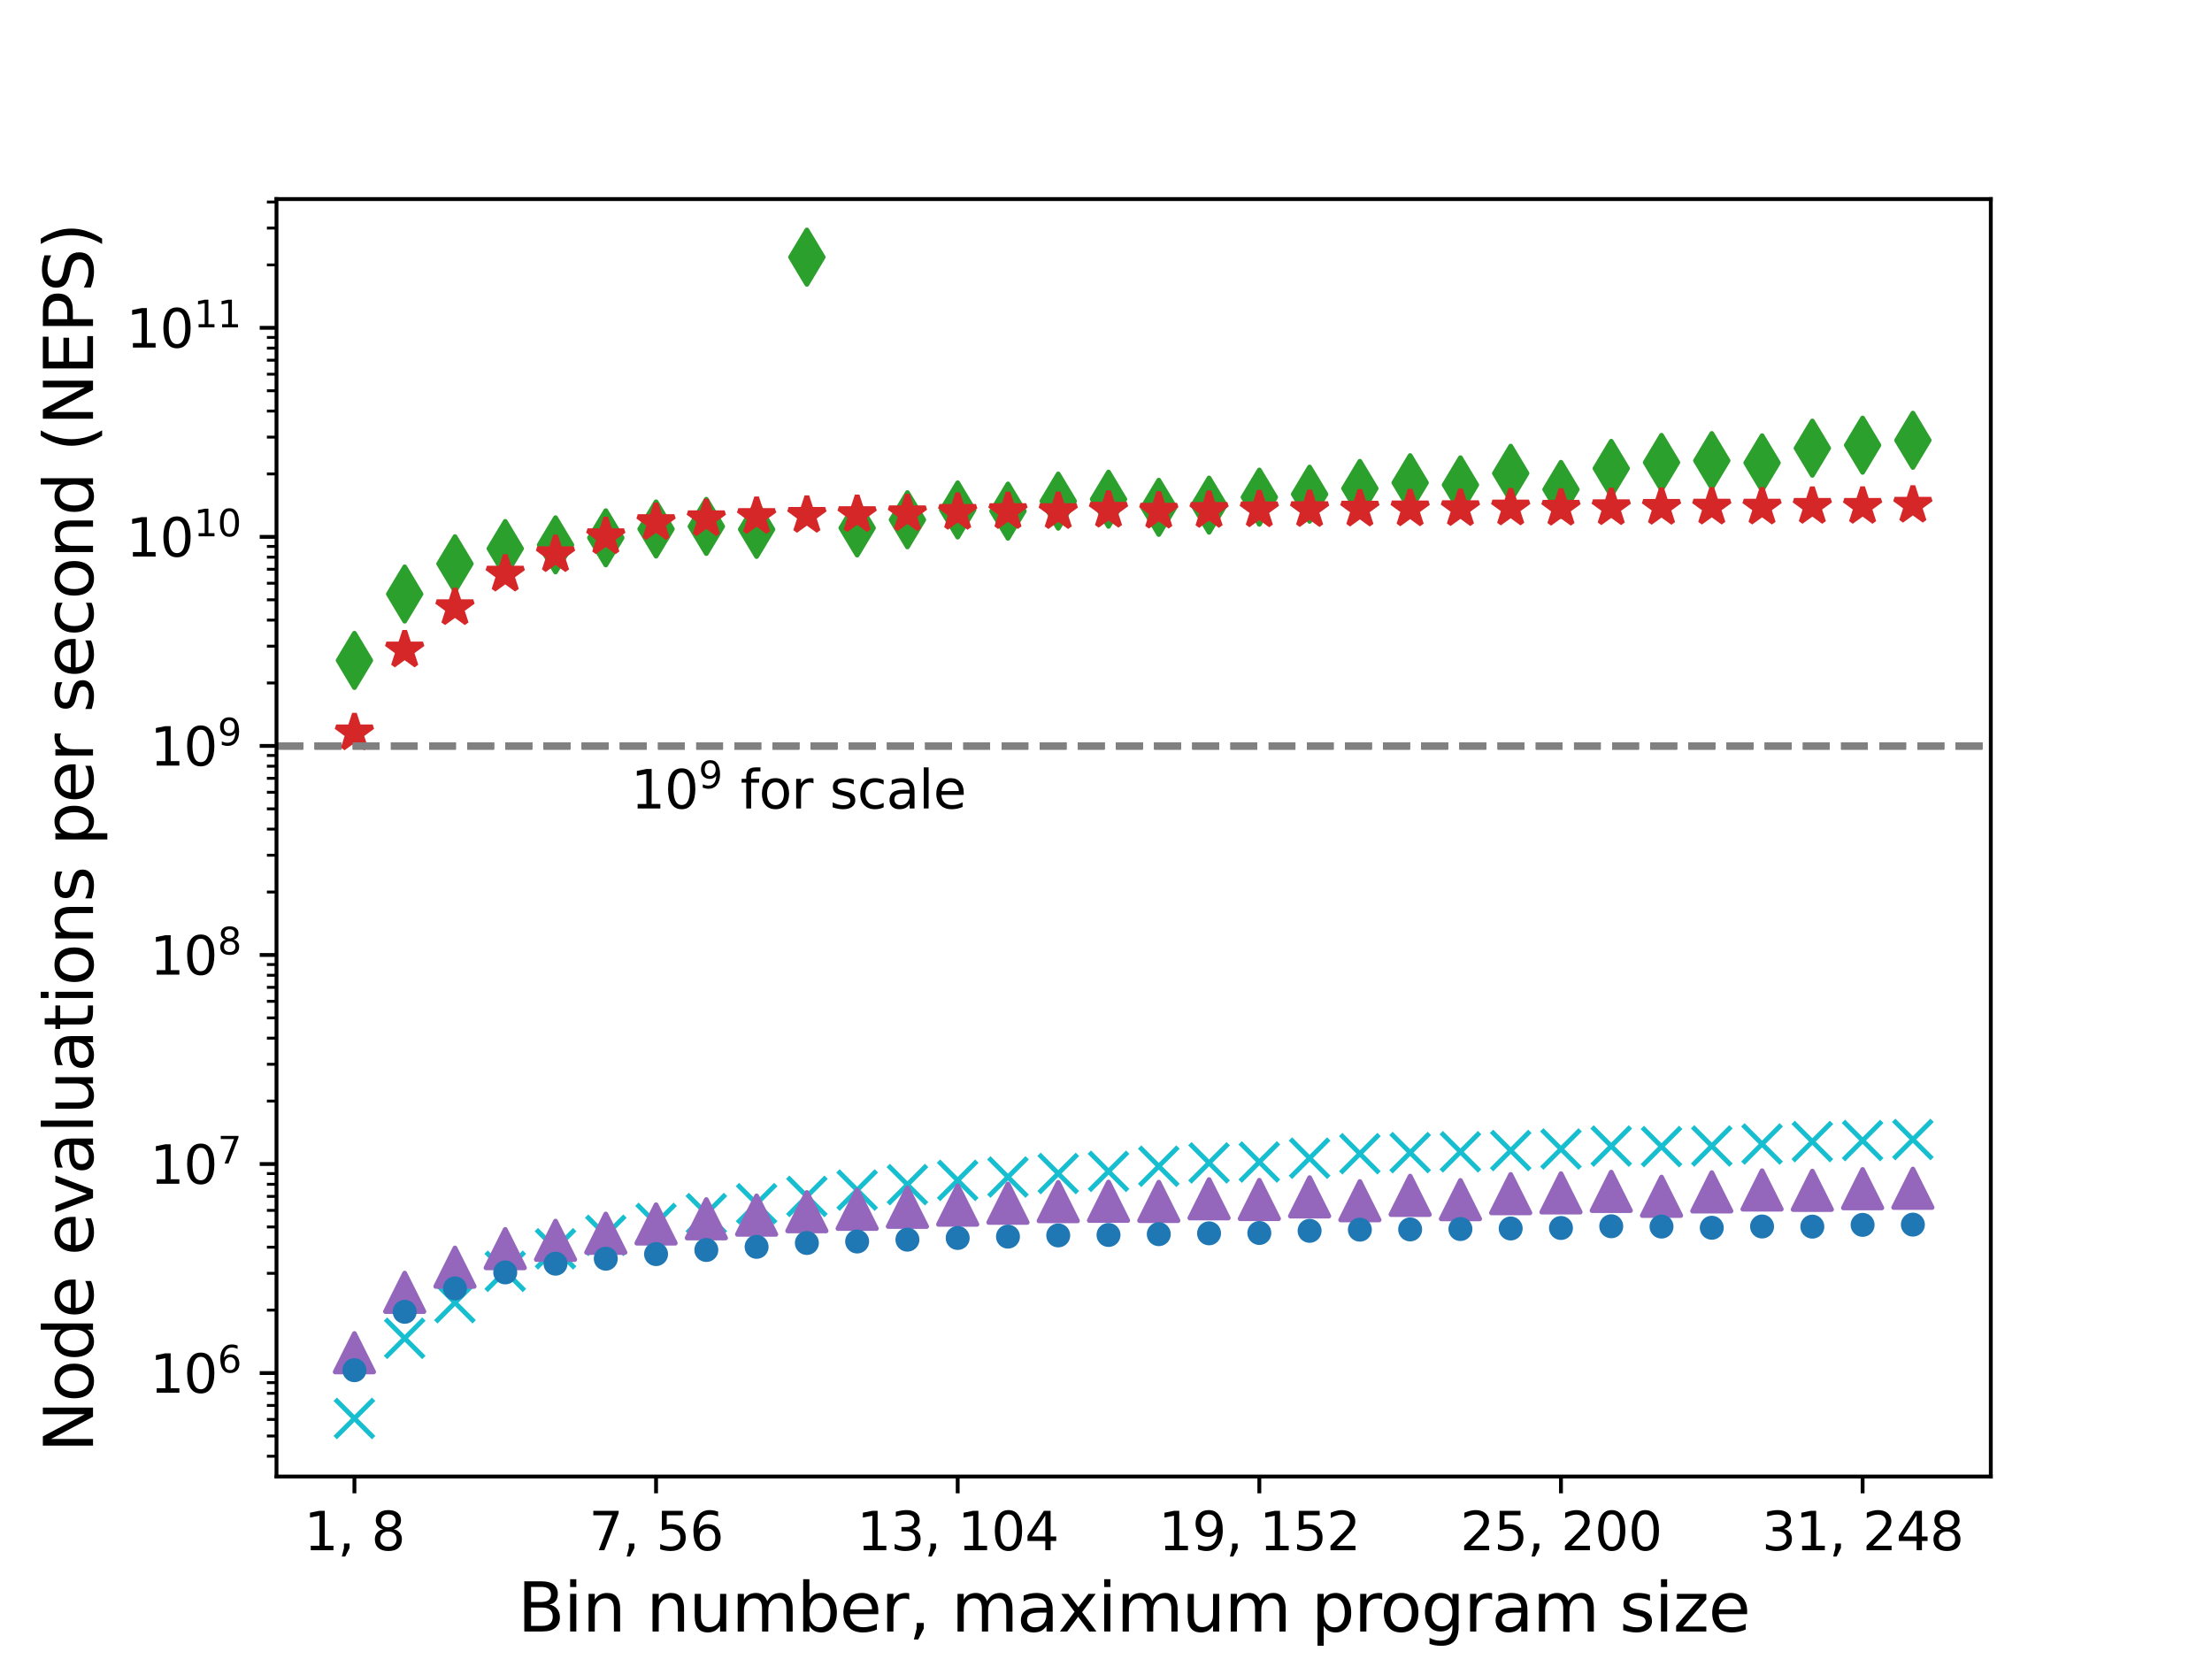 <?xml version="1.0" encoding="utf-8" standalone="no"?>
<!DOCTYPE svg PUBLIC "-//W3C//DTD SVG 1.1//EN"
  "http://www.w3.org/Graphics/SVG/1.1/DTD/svg11.dtd">
<svg xmlns:xlink="http://www.w3.org/1999/xlink" width="460.8pt" height="345.6pt" viewBox="0 0 460.8 345.6" xmlns="http://www.w3.org/2000/svg" version="1.1">
 <defs>
  <style type="text/css">*{stroke-linejoin: round; stroke-linecap: butt}</style>
 </defs>
 <g id="figure_1">
  <g id="patch_1">
   <path d="M 0 345.6 
L 460.8 345.6 
L 460.8 0 
L 0 0 
z
" style="fill: #ffffff"/>
  </g>
  <g id="axes_1">
   <g id="patch_2">
    <path d="M 57.6 307.584 
L 414.72 307.584 
L 414.72 41.472 
L 57.6 41.472 
z
" style="fill: #ffffff"/>
   </g>
   <g id="matplotlib.axis_1">
    <g id="xtick_1">
     <g id="line2d_1">
      <defs>
       <path id="mf2e50ce45d" d="M 0 0 
L 0 3.5 
" style="stroke: #000000; stroke-width: 0.8"/>
      </defs>
      <g>
       <use xlink:href="#mf2e50ce45d" x="73.833" y="307.584" style="stroke: #000000; stroke-width: 0.8"/>
      </g>
     </g>
     <g id="text_1">
      <!-- 1, 8 -->
      <g transform="translate(63.338 322.942)scale(0.11 -0.11)">
       <defs>
        <path id="DejaVuSans-31" d="M 794 531 
L 1825 531 
L 1825 4091 
L 703 3866 
L 703 4441 
L 1819 4666 
L 2450 4666 
L 2450 531 
L 3481 531 
L 3481 0 
L 794 0 
L 794 531 
z
" transform="scale(0.016)"/>
        <path id="DejaVuSans-2c" d="M 750 794 
L 1409 794 
L 1409 256 
L 897 -744 
L 494 -744 
L 750 256 
L 750 794 
z
" transform="scale(0.016)"/>
        <path id="DejaVuSans-20" transform="scale(0.016)"/>
        <path id="DejaVuSans-38" d="M 2034 2216 
Q 1584 2216 1326 1975 
Q 1069 1734 1069 1313 
Q 1069 891 1326 650 
Q 1584 409 2034 409 
Q 2484 409 2743 651 
Q 3003 894 3003 1313 
Q 3003 1734 2745 1975 
Q 2488 2216 2034 2216 
z
M 1403 2484 
Q 997 2584 770 2862 
Q 544 3141 544 3541 
Q 544 4100 942 4425 
Q 1341 4750 2034 4750 
Q 2731 4750 3128 4425 
Q 3525 4100 3525 3541 
Q 3525 3141 3298 2862 
Q 3072 2584 2669 2484 
Q 3125 2378 3379 2068 
Q 3634 1759 3634 1313 
Q 3634 634 3220 271 
Q 2806 -91 2034 -91 
Q 1263 -91 848 271 
Q 434 634 434 1313 
Q 434 1759 690 2068 
Q 947 2378 1403 2484 
z
M 1172 3481 
Q 1172 3119 1398 2916 
Q 1625 2713 2034 2713 
Q 2441 2713 2670 2916 
Q 2900 3119 2900 3481 
Q 2900 3844 2670 4047 
Q 2441 4250 2034 4250 
Q 1625 4250 1398 4047 
Q 1172 3844 1172 3481 
z
" transform="scale(0.016)"/>
       </defs>
       <use xlink:href="#DejaVuSans-31"/>
       <use xlink:href="#DejaVuSans-2c" x="63.623"/>
       <use xlink:href="#DejaVuSans-20" x="95.41"/>
       <use xlink:href="#DejaVuSans-38" x="127.197"/>
      </g>
     </g>
    </g>
    <g id="xtick_2">
     <g id="line2d_2">
      <g>
       <use xlink:href="#mf2e50ce45d" x="136.669" y="307.584" style="stroke: #000000; stroke-width: 0.8"/>
      </g>
     </g>
     <g id="text_2">
      <!-- 7, 56 -->
      <g transform="translate(122.675 322.942)scale(0.11 -0.11)">
       <defs>
        <path id="DejaVuSans-37" d="M 525 4666 
L 3525 4666 
L 3525 4397 
L 1831 0 
L 1172 0 
L 2766 4134 
L 525 4134 
L 525 4666 
z
" transform="scale(0.016)"/>
        <path id="DejaVuSans-35" d="M 691 4666 
L 3169 4666 
L 3169 4134 
L 1269 4134 
L 1269 2991 
Q 1406 3038 1543 3061 
Q 1681 3084 1819 3084 
Q 2600 3084 3056 2656 
Q 3513 2228 3513 1497 
Q 3513 744 3044 326 
Q 2575 -91 1722 -91 
Q 1428 -91 1123 -41 
Q 819 9 494 109 
L 494 744 
Q 775 591 1075 516 
Q 1375 441 1709 441 
Q 2250 441 2565 725 
Q 2881 1009 2881 1497 
Q 2881 1984 2565 2268 
Q 2250 2553 1709 2553 
Q 1456 2553 1204 2497 
Q 953 2441 691 2322 
L 691 4666 
z
" transform="scale(0.016)"/>
        <path id="DejaVuSans-36" d="M 2113 2584 
Q 1688 2584 1439 2293 
Q 1191 2003 1191 1497 
Q 1191 994 1439 701 
Q 1688 409 2113 409 
Q 2538 409 2786 701 
Q 3034 994 3034 1497 
Q 3034 2003 2786 2293 
Q 2538 2584 2113 2584 
z
M 3366 4563 
L 3366 3988 
Q 3128 4100 2886 4159 
Q 2644 4219 2406 4219 
Q 1781 4219 1451 3797 
Q 1122 3375 1075 2522 
Q 1259 2794 1537 2939 
Q 1816 3084 2150 3084 
Q 2853 3084 3261 2657 
Q 3669 2231 3669 1497 
Q 3669 778 3244 343 
Q 2819 -91 2113 -91 
Q 1303 -91 875 529 
Q 447 1150 447 2328 
Q 447 3434 972 4092 
Q 1497 4750 2381 4750 
Q 2619 4750 2861 4703 
Q 3103 4656 3366 4563 
z
" transform="scale(0.016)"/>
       </defs>
       <use xlink:href="#DejaVuSans-37"/>
       <use xlink:href="#DejaVuSans-2c" x="63.623"/>
       <use xlink:href="#DejaVuSans-20" x="95.41"/>
       <use xlink:href="#DejaVuSans-35" x="127.197"/>
       <use xlink:href="#DejaVuSans-36" x="190.82"/>
      </g>
     </g>
    </g>
    <g id="xtick_3">
     <g id="line2d_3">
      <g>
       <use xlink:href="#mf2e50ce45d" x="199.505" y="307.584" style="stroke: #000000; stroke-width: 0.8"/>
      </g>
     </g>
     <g id="text_3">
      <!-- 13, 104 -->
      <g transform="translate(178.513 322.942)scale(0.11 -0.11)">
       <defs>
        <path id="DejaVuSans-33" d="M 2597 2516 
Q 3050 2419 3304 2112 
Q 3559 1806 3559 1356 
Q 3559 666 3084 287 
Q 2609 -91 1734 -91 
Q 1441 -91 1130 -33 
Q 819 25 488 141 
L 488 750 
Q 750 597 1062 519 
Q 1375 441 1716 441 
Q 2309 441 2620 675 
Q 2931 909 2931 1356 
Q 2931 1769 2642 2001 
Q 2353 2234 1838 2234 
L 1294 2234 
L 1294 2753 
L 1863 2753 
Q 2328 2753 2575 2939 
Q 2822 3125 2822 3475 
Q 2822 3834 2567 4026 
Q 2313 4219 1838 4219 
Q 1578 4219 1281 4162 
Q 984 4106 628 3988 
L 628 4550 
Q 988 4650 1302 4700 
Q 1616 4750 1894 4750 
Q 2613 4750 3031 4423 
Q 3450 4097 3450 3541 
Q 3450 3153 3228 2886 
Q 3006 2619 2597 2516 
z
" transform="scale(0.016)"/>
        <path id="DejaVuSans-30" d="M 2034 4250 
Q 1547 4250 1301 3770 
Q 1056 3291 1056 2328 
Q 1056 1369 1301 889 
Q 1547 409 2034 409 
Q 2525 409 2770 889 
Q 3016 1369 3016 2328 
Q 3016 3291 2770 3770 
Q 2525 4250 2034 4250 
z
M 2034 4750 
Q 2819 4750 3233 4129 
Q 3647 3509 3647 2328 
Q 3647 1150 3233 529 
Q 2819 -91 2034 -91 
Q 1250 -91 836 529 
Q 422 1150 422 2328 
Q 422 3509 836 4129 
Q 1250 4750 2034 4750 
z
" transform="scale(0.016)"/>
        <path id="DejaVuSans-34" d="M 2419 4116 
L 825 1625 
L 2419 1625 
L 2419 4116 
z
M 2253 4666 
L 3047 4666 
L 3047 1625 
L 3713 1625 
L 3713 1100 
L 3047 1100 
L 3047 0 
L 2419 0 
L 2419 1100 
L 313 1100 
L 313 1709 
L 2253 4666 
z
" transform="scale(0.016)"/>
       </defs>
       <use xlink:href="#DejaVuSans-31"/>
       <use xlink:href="#DejaVuSans-33" x="63.623"/>
       <use xlink:href="#DejaVuSans-2c" x="127.246"/>
       <use xlink:href="#DejaVuSans-20" x="159.033"/>
       <use xlink:href="#DejaVuSans-31" x="190.82"/>
       <use xlink:href="#DejaVuSans-30" x="254.443"/>
       <use xlink:href="#DejaVuSans-34" x="318.066"/>
      </g>
     </g>
    </g>
    <g id="xtick_4">
     <g id="line2d_4">
      <g>
       <use xlink:href="#mf2e50ce45d" x="262.342" y="307.584" style="stroke: #000000; stroke-width: 0.8"/>
      </g>
     </g>
     <g id="text_4">
      <!-- 19, 152 -->
      <g transform="translate(241.349 322.942)scale(0.11 -0.11)">
       <defs>
        <path id="DejaVuSans-39" d="M 703 97 
L 703 672 
Q 941 559 1184 500 
Q 1428 441 1663 441 
Q 2288 441 2617 861 
Q 2947 1281 2994 2138 
Q 2813 1869 2534 1725 
Q 2256 1581 1919 1581 
Q 1219 1581 811 2004 
Q 403 2428 403 3163 
Q 403 3881 828 4315 
Q 1253 4750 1959 4750 
Q 2769 4750 3195 4129 
Q 3622 3509 3622 2328 
Q 3622 1225 3098 567 
Q 2575 -91 1691 -91 
Q 1453 -91 1209 -44 
Q 966 3 703 97 
z
M 1959 2075 
Q 2384 2075 2632 2365 
Q 2881 2656 2881 3163 
Q 2881 3666 2632 3958 
Q 2384 4250 1959 4250 
Q 1534 4250 1286 3958 
Q 1038 3666 1038 3163 
Q 1038 2656 1286 2365 
Q 1534 2075 1959 2075 
z
" transform="scale(0.016)"/>
        <path id="DejaVuSans-32" d="M 1228 531 
L 3431 531 
L 3431 0 
L 469 0 
L 469 531 
Q 828 903 1448 1529 
Q 2069 2156 2228 2338 
Q 2531 2678 2651 2914 
Q 2772 3150 2772 3378 
Q 2772 3750 2511 3984 
Q 2250 4219 1831 4219 
Q 1534 4219 1204 4116 
Q 875 4013 500 3803 
L 500 4441 
Q 881 4594 1212 4672 
Q 1544 4750 1819 4750 
Q 2544 4750 2975 4387 
Q 3406 4025 3406 3419 
Q 3406 3131 3298 2873 
Q 3191 2616 2906 2266 
Q 2828 2175 2409 1742 
Q 1991 1309 1228 531 
z
" transform="scale(0.016)"/>
       </defs>
       <use xlink:href="#DejaVuSans-31"/>
       <use xlink:href="#DejaVuSans-39" x="63.623"/>
       <use xlink:href="#DejaVuSans-2c" x="127.246"/>
       <use xlink:href="#DejaVuSans-20" x="159.033"/>
       <use xlink:href="#DejaVuSans-31" x="190.82"/>
       <use xlink:href="#DejaVuSans-35" x="254.443"/>
       <use xlink:href="#DejaVuSans-32" x="318.066"/>
      </g>
     </g>
    </g>
    <g id="xtick_5">
     <g id="line2d_5">
      <g>
       <use xlink:href="#mf2e50ce45d" x="325.178" y="307.584" style="stroke: #000000; stroke-width: 0.8"/>
      </g>
     </g>
     <g id="text_5">
      <!-- 25, 200 -->
      <g transform="translate(304.185 322.942)scale(0.11 -0.11)">
       <use xlink:href="#DejaVuSans-32"/>
       <use xlink:href="#DejaVuSans-35" x="63.623"/>
       <use xlink:href="#DejaVuSans-2c" x="127.246"/>
       <use xlink:href="#DejaVuSans-20" x="159.033"/>
       <use xlink:href="#DejaVuSans-32" x="190.82"/>
       <use xlink:href="#DejaVuSans-30" x="254.443"/>
       <use xlink:href="#DejaVuSans-30" x="318.066"/>
      </g>
     </g>
    </g>
    <g id="xtick_6">
     <g id="line2d_6">
      <g>
       <use xlink:href="#mf2e50ce45d" x="388.015" y="307.584" style="stroke: #000000; stroke-width: 0.8"/>
      </g>
     </g>
     <g id="text_6">
      <!-- 31, 248 -->
      <g transform="translate(367.022 322.942)scale(0.11 -0.11)">
       <use xlink:href="#DejaVuSans-33"/>
       <use xlink:href="#DejaVuSans-31" x="63.623"/>
       <use xlink:href="#DejaVuSans-2c" x="127.246"/>
       <use xlink:href="#DejaVuSans-20" x="159.033"/>
       <use xlink:href="#DejaVuSans-32" x="190.82"/>
       <use xlink:href="#DejaVuSans-34" x="254.443"/>
       <use xlink:href="#DejaVuSans-38" x="318.066"/>
      </g>
     </g>
    </g>
    <g id="text_7">
     <!-- Bin number, maximum program size -->
     <g transform="translate(107.815 339.868)scale(0.14 -0.14)">
      <defs>
       <path id="DejaVuSans-42" d="M 1259 2228 
L 1259 519 
L 2272 519 
Q 2781 519 3026 730 
Q 3272 941 3272 1375 
Q 3272 1813 3026 2020 
Q 2781 2228 2272 2228 
L 1259 2228 
z
M 1259 4147 
L 1259 2741 
L 2194 2741 
Q 2656 2741 2882 2914 
Q 3109 3088 3109 3444 
Q 3109 3797 2882 3972 
Q 2656 4147 2194 4147 
L 1259 4147 
z
M 628 4666 
L 2241 4666 
Q 2963 4666 3353 4366 
Q 3744 4066 3744 3513 
Q 3744 3084 3544 2831 
Q 3344 2578 2956 2516 
Q 3422 2416 3680 2098 
Q 3938 1781 3938 1306 
Q 3938 681 3513 340 
Q 3088 0 2303 0 
L 628 0 
L 628 4666 
z
" transform="scale(0.016)"/>
       <path id="DejaVuSans-69" d="M 603 3500 
L 1178 3500 
L 1178 0 
L 603 0 
L 603 3500 
z
M 603 4863 
L 1178 4863 
L 1178 4134 
L 603 4134 
L 603 4863 
z
" transform="scale(0.016)"/>
       <path id="DejaVuSans-6e" d="M 3513 2113 
L 3513 0 
L 2938 0 
L 2938 2094 
Q 2938 2591 2744 2837 
Q 2550 3084 2163 3084 
Q 1697 3084 1428 2787 
Q 1159 2491 1159 1978 
L 1159 0 
L 581 0 
L 581 3500 
L 1159 3500 
L 1159 2956 
Q 1366 3272 1645 3428 
Q 1925 3584 2291 3584 
Q 2894 3584 3203 3211 
Q 3513 2838 3513 2113 
z
" transform="scale(0.016)"/>
       <path id="DejaVuSans-75" d="M 544 1381 
L 544 3500 
L 1119 3500 
L 1119 1403 
Q 1119 906 1312 657 
Q 1506 409 1894 409 
Q 2359 409 2629 706 
Q 2900 1003 2900 1516 
L 2900 3500 
L 3475 3500 
L 3475 0 
L 2900 0 
L 2900 538 
Q 2691 219 2414 64 
Q 2138 -91 1772 -91 
Q 1169 -91 856 284 
Q 544 659 544 1381 
z
M 1991 3584 
L 1991 3584 
z
" transform="scale(0.016)"/>
       <path id="DejaVuSans-6d" d="M 3328 2828 
Q 3544 3216 3844 3400 
Q 4144 3584 4550 3584 
Q 5097 3584 5394 3201 
Q 5691 2819 5691 2113 
L 5691 0 
L 5113 0 
L 5113 2094 
Q 5113 2597 4934 2840 
Q 4756 3084 4391 3084 
Q 3944 3084 3684 2787 
Q 3425 2491 3425 1978 
L 3425 0 
L 2847 0 
L 2847 2094 
Q 2847 2600 2669 2842 
Q 2491 3084 2119 3084 
Q 1678 3084 1418 2786 
Q 1159 2488 1159 1978 
L 1159 0 
L 581 0 
L 581 3500 
L 1159 3500 
L 1159 2956 
Q 1356 3278 1631 3431 
Q 1906 3584 2284 3584 
Q 2666 3584 2933 3390 
Q 3200 3197 3328 2828 
z
" transform="scale(0.016)"/>
       <path id="DejaVuSans-62" d="M 3116 1747 
Q 3116 2381 2855 2742 
Q 2594 3103 2138 3103 
Q 1681 3103 1420 2742 
Q 1159 2381 1159 1747 
Q 1159 1113 1420 752 
Q 1681 391 2138 391 
Q 2594 391 2855 752 
Q 3116 1113 3116 1747 
z
M 1159 2969 
Q 1341 3281 1617 3432 
Q 1894 3584 2278 3584 
Q 2916 3584 3314 3078 
Q 3713 2572 3713 1747 
Q 3713 922 3314 415 
Q 2916 -91 2278 -91 
Q 1894 -91 1617 61 
Q 1341 213 1159 525 
L 1159 0 
L 581 0 
L 581 4863 
L 1159 4863 
L 1159 2969 
z
" transform="scale(0.016)"/>
       <path id="DejaVuSans-65" d="M 3597 1894 
L 3597 1613 
L 953 1613 
Q 991 1019 1311 708 
Q 1631 397 2203 397 
Q 2534 397 2845 478 
Q 3156 559 3463 722 
L 3463 178 
Q 3153 47 2828 -22 
Q 2503 -91 2169 -91 
Q 1331 -91 842 396 
Q 353 884 353 1716 
Q 353 2575 817 3079 
Q 1281 3584 2069 3584 
Q 2775 3584 3186 3129 
Q 3597 2675 3597 1894 
z
M 3022 2063 
Q 3016 2534 2758 2815 
Q 2500 3097 2075 3097 
Q 1594 3097 1305 2825 
Q 1016 2553 972 2059 
L 3022 2063 
z
" transform="scale(0.016)"/>
       <path id="DejaVuSans-72" d="M 2631 2963 
Q 2534 3019 2420 3045 
Q 2306 3072 2169 3072 
Q 1681 3072 1420 2755 
Q 1159 2438 1159 1844 
L 1159 0 
L 581 0 
L 581 3500 
L 1159 3500 
L 1159 2956 
Q 1341 3275 1631 3429 
Q 1922 3584 2338 3584 
Q 2397 3584 2469 3576 
Q 2541 3569 2628 3553 
L 2631 2963 
z
" transform="scale(0.016)"/>
       <path id="DejaVuSans-61" d="M 2194 1759 
Q 1497 1759 1228 1600 
Q 959 1441 959 1056 
Q 959 750 1161 570 
Q 1363 391 1709 391 
Q 2188 391 2477 730 
Q 2766 1069 2766 1631 
L 2766 1759 
L 2194 1759 
z
M 3341 1997 
L 3341 0 
L 2766 0 
L 2766 531 
Q 2569 213 2275 61 
Q 1981 -91 1556 -91 
Q 1019 -91 701 211 
Q 384 513 384 1019 
Q 384 1609 779 1909 
Q 1175 2209 1959 2209 
L 2766 2209 
L 2766 2266 
Q 2766 2663 2505 2880 
Q 2244 3097 1772 3097 
Q 1472 3097 1187 3025 
Q 903 2953 641 2809 
L 641 3341 
Q 956 3463 1253 3523 
Q 1550 3584 1831 3584 
Q 2591 3584 2966 3190 
Q 3341 2797 3341 1997 
z
" transform="scale(0.016)"/>
       <path id="DejaVuSans-78" d="M 3513 3500 
L 2247 1797 
L 3578 0 
L 2900 0 
L 1881 1375 
L 863 0 
L 184 0 
L 1544 1831 
L 300 3500 
L 978 3500 
L 1906 2253 
L 2834 3500 
L 3513 3500 
z
" transform="scale(0.016)"/>
       <path id="DejaVuSans-70" d="M 1159 525 
L 1159 -1331 
L 581 -1331 
L 581 3500 
L 1159 3500 
L 1159 2969 
Q 1341 3281 1617 3432 
Q 1894 3584 2278 3584 
Q 2916 3584 3314 3078 
Q 3713 2572 3713 1747 
Q 3713 922 3314 415 
Q 2916 -91 2278 -91 
Q 1894 -91 1617 61 
Q 1341 213 1159 525 
z
M 3116 1747 
Q 3116 2381 2855 2742 
Q 2594 3103 2138 3103 
Q 1681 3103 1420 2742 
Q 1159 2381 1159 1747 
Q 1159 1113 1420 752 
Q 1681 391 2138 391 
Q 2594 391 2855 752 
Q 3116 1113 3116 1747 
z
" transform="scale(0.016)"/>
       <path id="DejaVuSans-6f" d="M 1959 3097 
Q 1497 3097 1228 2736 
Q 959 2375 959 1747 
Q 959 1119 1226 758 
Q 1494 397 1959 397 
Q 2419 397 2687 759 
Q 2956 1122 2956 1747 
Q 2956 2369 2687 2733 
Q 2419 3097 1959 3097 
z
M 1959 3584 
Q 2709 3584 3137 3096 
Q 3566 2609 3566 1747 
Q 3566 888 3137 398 
Q 2709 -91 1959 -91 
Q 1206 -91 779 398 
Q 353 888 353 1747 
Q 353 2609 779 3096 
Q 1206 3584 1959 3584 
z
" transform="scale(0.016)"/>
       <path id="DejaVuSans-67" d="M 2906 1791 
Q 2906 2416 2648 2759 
Q 2391 3103 1925 3103 
Q 1463 3103 1205 2759 
Q 947 2416 947 1791 
Q 947 1169 1205 825 
Q 1463 481 1925 481 
Q 2391 481 2648 825 
Q 2906 1169 2906 1791 
z
M 3481 434 
Q 3481 -459 3084 -895 
Q 2688 -1331 1869 -1331 
Q 1566 -1331 1297 -1286 
Q 1028 -1241 775 -1147 
L 775 -588 
Q 1028 -725 1275 -790 
Q 1522 -856 1778 -856 
Q 2344 -856 2625 -561 
Q 2906 -266 2906 331 
L 2906 616 
Q 2728 306 2450 153 
Q 2172 0 1784 0 
Q 1141 0 747 490 
Q 353 981 353 1791 
Q 353 2603 747 3093 
Q 1141 3584 1784 3584 
Q 2172 3584 2450 3431 
Q 2728 3278 2906 2969 
L 2906 3500 
L 3481 3500 
L 3481 434 
z
" transform="scale(0.016)"/>
       <path id="DejaVuSans-73" d="M 2834 3397 
L 2834 2853 
Q 2591 2978 2328 3040 
Q 2066 3103 1784 3103 
Q 1356 3103 1142 2972 
Q 928 2841 928 2578 
Q 928 2378 1081 2264 
Q 1234 2150 1697 2047 
L 1894 2003 
Q 2506 1872 2764 1633 
Q 3022 1394 3022 966 
Q 3022 478 2636 193 
Q 2250 -91 1575 -91 
Q 1294 -91 989 -36 
Q 684 19 347 128 
L 347 722 
Q 666 556 975 473 
Q 1284 391 1588 391 
Q 1994 391 2212 530 
Q 2431 669 2431 922 
Q 2431 1156 2273 1281 
Q 2116 1406 1581 1522 
L 1381 1569 
Q 847 1681 609 1914 
Q 372 2147 372 2553 
Q 372 3047 722 3315 
Q 1072 3584 1716 3584 
Q 2034 3584 2315 3537 
Q 2597 3491 2834 3397 
z
" transform="scale(0.016)"/>
       <path id="DejaVuSans-7a" d="M 353 3500 
L 3084 3500 
L 3084 2975 
L 922 459 
L 3084 459 
L 3084 0 
L 275 0 
L 275 525 
L 2438 3041 
L 353 3041 
L 353 3500 
z
" transform="scale(0.016)"/>
      </defs>
      <use xlink:href="#DejaVuSans-42"/>
      <use xlink:href="#DejaVuSans-69" x="68.604"/>
      <use xlink:href="#DejaVuSans-6e" x="96.387"/>
      <use xlink:href="#DejaVuSans-20" x="159.766"/>
      <use xlink:href="#DejaVuSans-6e" x="191.553"/>
      <use xlink:href="#DejaVuSans-75" x="254.932"/>
      <use xlink:href="#DejaVuSans-6d" x="318.311"/>
      <use xlink:href="#DejaVuSans-62" x="415.723"/>
      <use xlink:href="#DejaVuSans-65" x="479.199"/>
      <use xlink:href="#DejaVuSans-72" x="540.723"/>
      <use xlink:href="#DejaVuSans-2c" x="581.836"/>
      <use xlink:href="#DejaVuSans-20" x="613.623"/>
      <use xlink:href="#DejaVuSans-6d" x="645.41"/>
      <use xlink:href="#DejaVuSans-61" x="742.822"/>
      <use xlink:href="#DejaVuSans-78" x="804.102"/>
      <use xlink:href="#DejaVuSans-69" x="863.281"/>
      <use xlink:href="#DejaVuSans-6d" x="891.064"/>
      <use xlink:href="#DejaVuSans-75" x="988.477"/>
      <use xlink:href="#DejaVuSans-6d" x="1051.855"/>
      <use xlink:href="#DejaVuSans-20" x="1149.268"/>
      <use xlink:href="#DejaVuSans-70" x="1181.055"/>
      <use xlink:href="#DejaVuSans-72" x="1244.531"/>
      <use xlink:href="#DejaVuSans-6f" x="1283.395"/>
      <use xlink:href="#DejaVuSans-67" x="1344.576"/>
      <use xlink:href="#DejaVuSans-72" x="1408.053"/>
      <use xlink:href="#DejaVuSans-61" x="1449.166"/>
      <use xlink:href="#DejaVuSans-6d" x="1510.445"/>
      <use xlink:href="#DejaVuSans-20" x="1607.857"/>
      <use xlink:href="#DejaVuSans-73" x="1639.645"/>
      <use xlink:href="#DejaVuSans-69" x="1691.744"/>
      <use xlink:href="#DejaVuSans-7a" x="1719.527"/>
      <use xlink:href="#DejaVuSans-65" x="1772.018"/>
     </g>
    </g>
   </g>
   <g id="matplotlib.axis_2">
    <g id="ytick_1">
     <g id="line2d_7">
      <defs>
       <path id="mb429991e93" d="M 0 0 
L -3.5 0 
" style="stroke: #000000; stroke-width: 0.8"/>
      </defs>
      <g>
       <use xlink:href="#mb429991e93" x="57.6" y="286.035" style="stroke: #000000; stroke-width: 0.8"/>
      </g>
     </g>
     <g id="text_8">
      <!-- $\mathdefault{10^{6}}$ -->
      <g transform="translate(31.24 290.214)scale(0.11 -0.11)">
       <use xlink:href="#DejaVuSans-31" transform="translate(0 0.766)"/>
       <use xlink:href="#DejaVuSans-30" transform="translate(63.623 0.766)"/>
       <use xlink:href="#DejaVuSans-36" transform="translate(128.203 39.047)scale(0.7)"/>
      </g>
     </g>
    </g>
    <g id="ytick_2">
     <g id="line2d_8">
      <g>
       <use xlink:href="#mb429991e93" x="57.6" y="242.486" style="stroke: #000000; stroke-width: 0.8"/>
      </g>
     </g>
     <g id="text_9">
      <!-- $\mathdefault{10^{7}}$ -->
      <g transform="translate(31.24 246.666)scale(0.11 -0.11)">
       <use xlink:href="#DejaVuSans-31" transform="translate(0 0.684)"/>
       <use xlink:href="#DejaVuSans-30" transform="translate(63.623 0.684)"/>
       <use xlink:href="#DejaVuSans-37" transform="translate(128.203 38.966)scale(0.7)"/>
      </g>
     </g>
    </g>
    <g id="ytick_3">
     <g id="line2d_9">
      <g>
       <use xlink:href="#mb429991e93" x="57.6" y="198.938" style="stroke: #000000; stroke-width: 0.8"/>
      </g>
     </g>
     <g id="text_10">
      <!-- $\mathdefault{10^{8}}$ -->
      <g transform="translate(31.24 203.117)scale(0.11 -0.11)">
       <use xlink:href="#DejaVuSans-31" transform="translate(0 0.766)"/>
       <use xlink:href="#DejaVuSans-30" transform="translate(63.623 0.766)"/>
       <use xlink:href="#DejaVuSans-38" transform="translate(128.203 39.047)scale(0.7)"/>
      </g>
     </g>
    </g>
    <g id="ytick_4">
     <g id="line2d_10">
      <g>
       <use xlink:href="#mb429991e93" x="57.6" y="155.39" style="stroke: #000000; stroke-width: 0.8"/>
      </g>
     </g>
     <g id="text_11">
      <!-- $\mathdefault{10^{9}}$ -->
      <g transform="translate(31.24 159.569)scale(0.11 -0.11)">
       <use xlink:href="#DejaVuSans-31" transform="translate(0 0.766)"/>
       <use xlink:href="#DejaVuSans-30" transform="translate(63.623 0.766)"/>
       <use xlink:href="#DejaVuSans-39" transform="translate(128.203 39.047)scale(0.7)"/>
      </g>
     </g>
    </g>
    <g id="ytick_5">
     <g id="line2d_11">
      <g>
       <use xlink:href="#mb429991e93" x="57.6" y="111.842" style="stroke: #000000; stroke-width: 0.8"/>
      </g>
     </g>
     <g id="text_12">
      <!-- $\mathdefault{10^{10}}$ -->
      <g transform="translate(26.29 116.021)scale(0.11 -0.11)">
       <use xlink:href="#DejaVuSans-31" transform="translate(0 0.766)"/>
       <use xlink:href="#DejaVuSans-30" transform="translate(63.623 0.766)"/>
       <use xlink:href="#DejaVuSans-31" transform="translate(128.203 39.047)scale(0.7)"/>
       <use xlink:href="#DejaVuSans-30" transform="translate(172.739 39.047)scale(0.7)"/>
      </g>
     </g>
    </g>
    <g id="ytick_6">
     <g id="line2d_12">
      <g>
       <use xlink:href="#mb429991e93" x="57.6" y="68.294" style="stroke: #000000; stroke-width: 0.8"/>
      </g>
     </g>
     <g id="text_13">
      <!-- $\mathdefault{10^{11}}$ -->
      <g transform="translate(26.29 72.473)scale(0.11 -0.11)">
       <use xlink:href="#DejaVuSans-31" transform="translate(0 0.684)"/>
       <use xlink:href="#DejaVuSans-30" transform="translate(63.623 0.684)"/>
       <use xlink:href="#DejaVuSans-31" transform="translate(128.203 38.966)scale(0.7)"/>
       <use xlink:href="#DejaVuSans-31" transform="translate(172.739 38.966)scale(0.7)"/>
      </g>
     </g>
    </g>
    <g id="ytick_7">
     <g id="line2d_13">
      <defs>
       <path id="m47eb98dedd" d="M 0 0 
L -2 0 
" style="stroke: #000000; stroke-width: 0.6"/>
      </defs>
      <g>
       <use xlink:href="#m47eb98dedd" x="57.6" y="303.364" style="stroke: #000000; stroke-width: 0.6"/>
      </g>
     </g>
    </g>
    <g id="ytick_8">
     <g id="line2d_14">
      <g>
       <use xlink:href="#m47eb98dedd" x="57.6" y="299.144" style="stroke: #000000; stroke-width: 0.6"/>
      </g>
     </g>
    </g>
    <g id="ytick_9">
     <g id="line2d_15">
      <g>
       <use xlink:href="#m47eb98dedd" x="57.6" y="295.696" style="stroke: #000000; stroke-width: 0.6"/>
      </g>
     </g>
    </g>
    <g id="ytick_10">
     <g id="line2d_16">
      <g>
       <use xlink:href="#m47eb98dedd" x="57.6" y="292.78" style="stroke: #000000; stroke-width: 0.6"/>
      </g>
     </g>
    </g>
    <g id="ytick_11">
     <g id="line2d_17">
      <g>
       <use xlink:href="#m47eb98dedd" x="57.6" y="290.255" style="stroke: #000000; stroke-width: 0.6"/>
      </g>
     </g>
    </g>
    <g id="ytick_12">
     <g id="line2d_18">
      <g>
       <use xlink:href="#m47eb98dedd" x="57.6" y="288.027" style="stroke: #000000; stroke-width: 0.6"/>
      </g>
     </g>
    </g>
    <g id="ytick_13">
     <g id="line2d_19">
      <g>
       <use xlink:href="#m47eb98dedd" x="57.6" y="272.925" style="stroke: #000000; stroke-width: 0.6"/>
      </g>
     </g>
    </g>
    <g id="ytick_14">
     <g id="line2d_20">
      <g>
       <use xlink:href="#m47eb98dedd" x="57.6" y="265.257" style="stroke: #000000; stroke-width: 0.6"/>
      </g>
     </g>
    </g>
    <g id="ytick_15">
     <g id="line2d_21">
      <g>
       <use xlink:href="#m47eb98dedd" x="57.6" y="259.816" style="stroke: #000000; stroke-width: 0.6"/>
      </g>
     </g>
    </g>
    <g id="ytick_16">
     <g id="line2d_22">
      <g>
       <use xlink:href="#m47eb98dedd" x="57.6" y="255.596" style="stroke: #000000; stroke-width: 0.6"/>
      </g>
     </g>
    </g>
    <g id="ytick_17">
     <g id="line2d_23">
      <g>
       <use xlink:href="#m47eb98dedd" x="57.6" y="252.148" style="stroke: #000000; stroke-width: 0.6"/>
      </g>
     </g>
    </g>
    <g id="ytick_18">
     <g id="line2d_24">
      <g>
       <use xlink:href="#m47eb98dedd" x="57.6" y="249.232" style="stroke: #000000; stroke-width: 0.6"/>
      </g>
     </g>
    </g>
    <g id="ytick_19">
     <g id="line2d_25">
      <g>
       <use xlink:href="#m47eb98dedd" x="57.6" y="246.707" style="stroke: #000000; stroke-width: 0.6"/>
      </g>
     </g>
    </g>
    <g id="ytick_20">
     <g id="line2d_26">
      <g>
       <use xlink:href="#m47eb98dedd" x="57.6" y="244.479" style="stroke: #000000; stroke-width: 0.6"/>
      </g>
     </g>
    </g>
    <g id="ytick_21">
     <g id="line2d_27">
      <g>
       <use xlink:href="#m47eb98dedd" x="57.6" y="229.377" style="stroke: #000000; stroke-width: 0.6"/>
      </g>
     </g>
    </g>
    <g id="ytick_22">
     <g id="line2d_28">
      <g>
       <use xlink:href="#m47eb98dedd" x="57.6" y="221.709" style="stroke: #000000; stroke-width: 0.6"/>
      </g>
     </g>
    </g>
    <g id="ytick_23">
     <g id="line2d_29">
      <g>
       <use xlink:href="#m47eb98dedd" x="57.6" y="216.268" style="stroke: #000000; stroke-width: 0.6"/>
      </g>
     </g>
    </g>
    <g id="ytick_24">
     <g id="line2d_30">
      <g>
       <use xlink:href="#m47eb98dedd" x="57.6" y="212.048" style="stroke: #000000; stroke-width: 0.6"/>
      </g>
     </g>
    </g>
    <g id="ytick_25">
     <g id="line2d_31">
      <g>
       <use xlink:href="#m47eb98dedd" x="57.6" y="208.599" style="stroke: #000000; stroke-width: 0.6"/>
      </g>
     </g>
    </g>
    <g id="ytick_26">
     <g id="line2d_32">
      <g>
       <use xlink:href="#m47eb98dedd" x="57.6" y="205.684" style="stroke: #000000; stroke-width: 0.6"/>
      </g>
     </g>
    </g>
    <g id="ytick_27">
     <g id="line2d_33">
      <g>
       <use xlink:href="#m47eb98dedd" x="57.6" y="203.159" style="stroke: #000000; stroke-width: 0.6"/>
      </g>
     </g>
    </g>
    <g id="ytick_28">
     <g id="line2d_34">
      <g>
       <use xlink:href="#m47eb98dedd" x="57.6" y="200.931" style="stroke: #000000; stroke-width: 0.6"/>
      </g>
     </g>
    </g>
    <g id="ytick_29">
     <g id="line2d_35">
      <g>
       <use xlink:href="#m47eb98dedd" x="57.6" y="185.829" style="stroke: #000000; stroke-width: 0.6"/>
      </g>
     </g>
    </g>
    <g id="ytick_30">
     <g id="line2d_36">
      <g>
       <use xlink:href="#m47eb98dedd" x="57.6" y="178.161" style="stroke: #000000; stroke-width: 0.6"/>
      </g>
     </g>
    </g>
    <g id="ytick_31">
     <g id="line2d_37">
      <g>
       <use xlink:href="#m47eb98dedd" x="57.6" y="172.72" style="stroke: #000000; stroke-width: 0.6"/>
      </g>
     </g>
    </g>
    <g id="ytick_32">
     <g id="line2d_38">
      <g>
       <use xlink:href="#m47eb98dedd" x="57.6" y="168.5" style="stroke: #000000; stroke-width: 0.6"/>
      </g>
     </g>
    </g>
    <g id="ytick_33">
     <g id="line2d_39">
      <g>
       <use xlink:href="#m47eb98dedd" x="57.6" y="165.051" style="stroke: #000000; stroke-width: 0.6"/>
      </g>
     </g>
    </g>
    <g id="ytick_34">
     <g id="line2d_40">
      <g>
       <use xlink:href="#m47eb98dedd" x="57.6" y="162.136" style="stroke: #000000; stroke-width: 0.6"/>
      </g>
     </g>
    </g>
    <g id="ytick_35">
     <g id="line2d_41">
      <g>
       <use xlink:href="#m47eb98dedd" x="57.6" y="159.611" style="stroke: #000000; stroke-width: 0.6"/>
      </g>
     </g>
    </g>
    <g id="ytick_36">
     <g id="line2d_42">
      <g>
       <use xlink:href="#m47eb98dedd" x="57.6" y="157.383" style="stroke: #000000; stroke-width: 0.6"/>
      </g>
     </g>
    </g>
    <g id="ytick_37">
     <g id="line2d_43">
      <g>
       <use xlink:href="#m47eb98dedd" x="57.6" y="142.281" style="stroke: #000000; stroke-width: 0.6"/>
      </g>
     </g>
    </g>
    <g id="ytick_38">
     <g id="line2d_44">
      <g>
       <use xlink:href="#m47eb98dedd" x="57.6" y="134.613" style="stroke: #000000; stroke-width: 0.6"/>
      </g>
     </g>
    </g>
    <g id="ytick_39">
     <g id="line2d_45">
      <g>
       <use xlink:href="#m47eb98dedd" x="57.6" y="129.172" style="stroke: #000000; stroke-width: 0.6"/>
      </g>
     </g>
    </g>
    <g id="ytick_40">
     <g id="line2d_46">
      <g>
       <use xlink:href="#m47eb98dedd" x="57.6" y="124.951" style="stroke: #000000; stroke-width: 0.6"/>
      </g>
     </g>
    </g>
    <g id="ytick_41">
     <g id="line2d_47">
      <g>
       <use xlink:href="#m47eb98dedd" x="57.6" y="121.503" style="stroke: #000000; stroke-width: 0.6"/>
      </g>
     </g>
    </g>
    <g id="ytick_42">
     <g id="line2d_48">
      <g>
       <use xlink:href="#m47eb98dedd" x="57.6" y="118.588" style="stroke: #000000; stroke-width: 0.6"/>
      </g>
     </g>
    </g>
    <g id="ytick_43">
     <g id="line2d_49">
      <g>
       <use xlink:href="#m47eb98dedd" x="57.6" y="116.062" style="stroke: #000000; stroke-width: 0.6"/>
      </g>
     </g>
    </g>
    <g id="ytick_44">
     <g id="line2d_50">
      <g>
       <use xlink:href="#m47eb98dedd" x="57.6" y="113.835" style="stroke: #000000; stroke-width: 0.6"/>
      </g>
     </g>
    </g>
    <g id="ytick_45">
     <g id="line2d_51">
      <g>
       <use xlink:href="#m47eb98dedd" x="57.6" y="98.733" style="stroke: #000000; stroke-width: 0.6"/>
      </g>
     </g>
    </g>
    <g id="ytick_46">
     <g id="line2d_52">
      <g>
       <use xlink:href="#m47eb98dedd" x="57.6" y="91.064" style="stroke: #000000; stroke-width: 0.6"/>
      </g>
     </g>
    </g>
    <g id="ytick_47">
     <g id="line2d_53">
      <g>
       <use xlink:href="#m47eb98dedd" x="57.6" y="85.624" style="stroke: #000000; stroke-width: 0.6"/>
      </g>
     </g>
    </g>
    <g id="ytick_48">
     <g id="line2d_54">
      <g>
       <use xlink:href="#m47eb98dedd" x="57.6" y="81.403" style="stroke: #000000; stroke-width: 0.6"/>
      </g>
     </g>
    </g>
    <g id="ytick_49">
     <g id="line2d_55">
      <g>
       <use xlink:href="#m47eb98dedd" x="57.6" y="77.955" style="stroke: #000000; stroke-width: 0.6"/>
      </g>
     </g>
    </g>
    <g id="ytick_50">
     <g id="line2d_56">
      <g>
       <use xlink:href="#m47eb98dedd" x="57.6" y="75.04" style="stroke: #000000; stroke-width: 0.6"/>
      </g>
     </g>
    </g>
    <g id="ytick_51">
     <g id="line2d_57">
      <g>
       <use xlink:href="#m47eb98dedd" x="57.6" y="72.514" style="stroke: #000000; stroke-width: 0.6"/>
      </g>
     </g>
    </g>
    <g id="ytick_52">
     <g id="line2d_58">
      <g>
       <use xlink:href="#m47eb98dedd" x="57.6" y="70.287" style="stroke: #000000; stroke-width: 0.6"/>
      </g>
     </g>
    </g>
    <g id="ytick_53">
     <g id="line2d_59">
      <g>
       <use xlink:href="#m47eb98dedd" x="57.6" y="55.185" style="stroke: #000000; stroke-width: 0.6"/>
      </g>
     </g>
    </g>
    <g id="ytick_54">
     <g id="line2d_60">
      <g>
       <use xlink:href="#m47eb98dedd" x="57.6" y="47.516" style="stroke: #000000; stroke-width: 0.6"/>
      </g>
     </g>
    </g>
    <g id="ytick_55">
     <g id="line2d_61">
      <g>
       <use xlink:href="#m47eb98dedd" x="57.6" y="42.076" style="stroke: #000000; stroke-width: 0.6"/>
      </g>
     </g>
    </g>
    <g id="text_14">
     <!-- Node evaluations per second (NEPS) -->
     <g transform="translate(19.378 302.545)rotate(-90)scale(0.14 -0.14)">
      <defs>
       <path id="DejaVuSans-4e" d="M 628 4666 
L 1478 4666 
L 3547 763 
L 3547 4666 
L 4159 4666 
L 4159 0 
L 3309 0 
L 1241 3903 
L 1241 0 
L 628 0 
L 628 4666 
z
" transform="scale(0.016)"/>
       <path id="DejaVuSans-64" d="M 2906 2969 
L 2906 4863 
L 3481 4863 
L 3481 0 
L 2906 0 
L 2906 525 
Q 2725 213 2448 61 
Q 2172 -91 1784 -91 
Q 1150 -91 751 415 
Q 353 922 353 1747 
Q 353 2572 751 3078 
Q 1150 3584 1784 3584 
Q 2172 3584 2448 3432 
Q 2725 3281 2906 2969 
z
M 947 1747 
Q 947 1113 1208 752 
Q 1469 391 1925 391 
Q 2381 391 2643 752 
Q 2906 1113 2906 1747 
Q 2906 2381 2643 2742 
Q 2381 3103 1925 3103 
Q 1469 3103 1208 2742 
Q 947 2381 947 1747 
z
" transform="scale(0.016)"/>
       <path id="DejaVuSans-76" d="M 191 3500 
L 800 3500 
L 1894 563 
L 2988 3500 
L 3597 3500 
L 2284 0 
L 1503 0 
L 191 3500 
z
" transform="scale(0.016)"/>
       <path id="DejaVuSans-6c" d="M 603 4863 
L 1178 4863 
L 1178 0 
L 603 0 
L 603 4863 
z
" transform="scale(0.016)"/>
       <path id="DejaVuSans-74" d="M 1172 4494 
L 1172 3500 
L 2356 3500 
L 2356 3053 
L 1172 3053 
L 1172 1153 
Q 1172 725 1289 603 
Q 1406 481 1766 481 
L 2356 481 
L 2356 0 
L 1766 0 
Q 1100 0 847 248 
Q 594 497 594 1153 
L 594 3053 
L 172 3053 
L 172 3500 
L 594 3500 
L 594 4494 
L 1172 4494 
z
" transform="scale(0.016)"/>
       <path id="DejaVuSans-63" d="M 3122 3366 
L 3122 2828 
Q 2878 2963 2633 3030 
Q 2388 3097 2138 3097 
Q 1578 3097 1268 2742 
Q 959 2388 959 1747 
Q 959 1106 1268 751 
Q 1578 397 2138 397 
Q 2388 397 2633 464 
Q 2878 531 3122 666 
L 3122 134 
Q 2881 22 2623 -34 
Q 2366 -91 2075 -91 
Q 1284 -91 818 406 
Q 353 903 353 1747 
Q 353 2603 823 3093 
Q 1294 3584 2113 3584 
Q 2378 3584 2631 3529 
Q 2884 3475 3122 3366 
z
" transform="scale(0.016)"/>
       <path id="DejaVuSans-28" d="M 1984 4856 
Q 1566 4138 1362 3434 
Q 1159 2731 1159 2009 
Q 1159 1288 1364 580 
Q 1569 -128 1984 -844 
L 1484 -844 
Q 1016 -109 783 600 
Q 550 1309 550 2009 
Q 550 2706 781 3412 
Q 1013 4119 1484 4856 
L 1984 4856 
z
" transform="scale(0.016)"/>
       <path id="DejaVuSans-45" d="M 628 4666 
L 3578 4666 
L 3578 4134 
L 1259 4134 
L 1259 2753 
L 3481 2753 
L 3481 2222 
L 1259 2222 
L 1259 531 
L 3634 531 
L 3634 0 
L 628 0 
L 628 4666 
z
" transform="scale(0.016)"/>
       <path id="DejaVuSans-50" d="M 1259 4147 
L 1259 2394 
L 2053 2394 
Q 2494 2394 2734 2622 
Q 2975 2850 2975 3272 
Q 2975 3691 2734 3919 
Q 2494 4147 2053 4147 
L 1259 4147 
z
M 628 4666 
L 2053 4666 
Q 2838 4666 3239 4311 
Q 3641 3956 3641 3272 
Q 3641 2581 3239 2228 
Q 2838 1875 2053 1875 
L 1259 1875 
L 1259 0 
L 628 0 
L 628 4666 
z
" transform="scale(0.016)"/>
       <path id="DejaVuSans-53" d="M 3425 4513 
L 3425 3897 
Q 3066 4069 2747 4153 
Q 2428 4238 2131 4238 
Q 1616 4238 1336 4038 
Q 1056 3838 1056 3469 
Q 1056 3159 1242 3001 
Q 1428 2844 1947 2747 
L 2328 2669 
Q 3034 2534 3370 2195 
Q 3706 1856 3706 1288 
Q 3706 609 3251 259 
Q 2797 -91 1919 -91 
Q 1588 -91 1214 -16 
Q 841 59 441 206 
L 441 856 
Q 825 641 1194 531 
Q 1563 422 1919 422 
Q 2459 422 2753 634 
Q 3047 847 3047 1241 
Q 3047 1584 2836 1778 
Q 2625 1972 2144 2069 
L 1759 2144 
Q 1053 2284 737 2584 
Q 422 2884 422 3419 
Q 422 4038 858 4394 
Q 1294 4750 2059 4750 
Q 2388 4750 2728 4690 
Q 3069 4631 3425 4513 
z
" transform="scale(0.016)"/>
       <path id="DejaVuSans-29" d="M 513 4856 
L 1013 4856 
Q 1481 4119 1714 3412 
Q 1947 2706 1947 2009 
Q 1947 1309 1714 600 
Q 1481 -109 1013 -844 
L 513 -844 
Q 928 -128 1133 580 
Q 1338 1288 1338 2009 
Q 1338 2731 1133 3434 
Q 928 4138 513 4856 
z
" transform="scale(0.016)"/>
      </defs>
      <use xlink:href="#DejaVuSans-4e"/>
      <use xlink:href="#DejaVuSans-6f" x="74.805"/>
      <use xlink:href="#DejaVuSans-64" x="135.986"/>
      <use xlink:href="#DejaVuSans-65" x="199.463"/>
      <use xlink:href="#DejaVuSans-20" x="260.986"/>
      <use xlink:href="#DejaVuSans-65" x="292.773"/>
      <use xlink:href="#DejaVuSans-76" x="354.297"/>
      <use xlink:href="#DejaVuSans-61" x="413.477"/>
      <use xlink:href="#DejaVuSans-6c" x="474.756"/>
      <use xlink:href="#DejaVuSans-75" x="502.539"/>
      <use xlink:href="#DejaVuSans-61" x="565.918"/>
      <use xlink:href="#DejaVuSans-74" x="627.197"/>
      <use xlink:href="#DejaVuSans-69" x="666.406"/>
      <use xlink:href="#DejaVuSans-6f" x="694.189"/>
      <use xlink:href="#DejaVuSans-6e" x="755.371"/>
      <use xlink:href="#DejaVuSans-73" x="818.75"/>
      <use xlink:href="#DejaVuSans-20" x="870.85"/>
      <use xlink:href="#DejaVuSans-70" x="902.637"/>
      <use xlink:href="#DejaVuSans-65" x="966.113"/>
      <use xlink:href="#DejaVuSans-72" x="1027.637"/>
      <use xlink:href="#DejaVuSans-20" x="1068.75"/>
      <use xlink:href="#DejaVuSans-73" x="1100.537"/>
      <use xlink:href="#DejaVuSans-65" x="1152.637"/>
      <use xlink:href="#DejaVuSans-63" x="1214.16"/>
      <use xlink:href="#DejaVuSans-6f" x="1269.141"/>
      <use xlink:href="#DejaVuSans-6e" x="1330.322"/>
      <use xlink:href="#DejaVuSans-64" x="1393.701"/>
      <use xlink:href="#DejaVuSans-20" x="1457.178"/>
      <use xlink:href="#DejaVuSans-28" x="1488.965"/>
      <use xlink:href="#DejaVuSans-4e" x="1527.979"/>
      <use xlink:href="#DejaVuSans-45" x="1602.783"/>
      <use xlink:href="#DejaVuSans-50" x="1665.967"/>
      <use xlink:href="#DejaVuSans-53" x="1726.27"/>
      <use xlink:href="#DejaVuSans-29" x="1789.746"/>
     </g>
    </g>
   </g>
   <g id="line2d_62">
    <defs>
     <path id="mc9776807fa" d="M -4 4 
L 4 -4 
M -4 -4 
L 4 4 
" style="stroke: #17becf"/>
    </defs>
    <g clip-path="url(#p590f965340)">
     <use xlink:href="#mc9776807fa" x="73.833" y="295.488" style="fill: #17becf; stroke: #17becf"/>
     <use xlink:href="#mc9776807fa" x="84.305" y="278.787" style="fill: #17becf; stroke: #17becf"/>
     <use xlink:href="#mc9776807fa" x="94.778" y="271.365" style="fill: #17becf; stroke: #17becf"/>
     <use xlink:href="#mc9776807fa" x="105.251" y="264.841" style="fill: #17becf; stroke: #17becf"/>
     <use xlink:href="#mc9776807fa" x="115.724" y="260.149" style="fill: #17becf; stroke: #17becf"/>
     <use xlink:href="#mc9776807fa" x="126.196" y="257.341" style="fill: #17becf; stroke: #17becf"/>
     <use xlink:href="#mc9776807fa" x="136.669" y="254.869" style="fill: #17becf; stroke: #17becf"/>
     <use xlink:href="#mc9776807fa" x="147.142" y="252.818" style="fill: #17becf; stroke: #17becf"/>
     <use xlink:href="#mc9776807fa" x="157.615" y="250.752" style="fill: #17becf; stroke: #17becf"/>
     <use xlink:href="#mc9776807fa" x="168.087" y="249.233" style="fill: #17becf; stroke: #17becf"/>
     <use xlink:href="#mc9776807fa" x="178.56" y="247.918" style="fill: #17becf; stroke: #17becf"/>
     <use xlink:href="#mc9776807fa" x="189.033" y="246.78" style="fill: #17becf; stroke: #17becf"/>
     <use xlink:href="#mc9776807fa" x="199.505" y="245.89" style="fill: #17becf; stroke: #17becf"/>
     <use xlink:href="#mc9776807fa" x="209.978" y="245.195" style="fill: #17becf; stroke: #17becf"/>
     <use xlink:href="#mc9776807fa" x="220.451" y="244.465" style="fill: #17becf; stroke: #17becf"/>
     <use xlink:href="#mc9776807fa" x="230.924" y="244.016" style="fill: #17becf; stroke: #17becf"/>
     <use xlink:href="#mc9776807fa" x="241.396" y="242.949" style="fill: #17becf; stroke: #17becf"/>
     <use xlink:href="#mc9776807fa" x="251.869" y="242.253" style="fill: #17becf; stroke: #17becf"/>
     <use xlink:href="#mc9776807fa" x="262.342" y="242.071" style="fill: #17becf; stroke: #17becf"/>
     <use xlink:href="#mc9776807fa" x="272.815" y="241.272" style="fill: #17becf; stroke: #17becf"/>
     <use xlink:href="#mc9776807fa" x="283.287" y="240.338" style="fill: #17becf; stroke: #17becf"/>
     <use xlink:href="#mc9776807fa" x="293.76" y="240.113" style="fill: #17becf; stroke: #17becf"/>
     <use xlink:href="#mc9776807fa" x="304.233" y="239.944" style="fill: #17becf; stroke: #17becf"/>
     <use xlink:href="#mc9776807fa" x="314.705" y="239.678" style="fill: #17becf; stroke: #17becf"/>
     <use xlink:href="#mc9776807fa" x="325.178" y="239.356" style="fill: #17becf; stroke: #17becf"/>
     <use xlink:href="#mc9776807fa" x="335.651" y="238.748" style="fill: #17becf; stroke: #17becf"/>
     <use xlink:href="#mc9776807fa" x="346.124" y="238.86" style="fill: #17becf; stroke: #17becf"/>
     <use xlink:href="#mc9776807fa" x="356.596" y="238.73" style="fill: #17becf; stroke: #17becf"/>
     <use xlink:href="#mc9776807fa" x="367.069" y="238.321" style="fill: #17becf; stroke: #17becf"/>
     <use xlink:href="#mc9776807fa" x="377.542" y="237.812" style="fill: #17becf; stroke: #17becf"/>
     <use xlink:href="#mc9776807fa" x="388.015" y="237.597" style="fill: #17becf; stroke: #17becf"/>
     <use xlink:href="#mc9776807fa" x="398.487" y="237.381" style="fill: #17becf; stroke: #17becf"/>
    </g>
   </g>
   <g id="line2d_63">
    <path d="M 57.6 155.39 
L 414.72 155.39 
" clip-path="url(#p590f965340)" style="fill: none; stroke-dasharray: 5.55,2.4; stroke-dashoffset: 0; stroke: #808080; stroke-width: 1.5"/>
   </g>
   <g id="line2d_64">
    <defs>
     <path id="mdf62bfbe82" d="M 0 -4 
L -4 4 
L 4 4 
z
" style="stroke: #9467bd; stroke-linejoin: miter"/>
    </defs>
    <g clip-path="url(#p590f965340)">
     <use xlink:href="#mdf62bfbe82" x="73.833" y="281.8" style="fill: #9467bd; stroke: #9467bd; stroke-linejoin: miter"/>
     <use xlink:href="#mdf62bfbe82" x="84.305" y="269.216" style="fill: #9467bd; stroke: #9467bd; stroke-linejoin: miter"/>
     <use xlink:href="#mdf62bfbe82" x="94.778" y="263.978" style="fill: #9467bd; stroke: #9467bd; stroke-linejoin: miter"/>
     <use xlink:href="#mdf62bfbe82" x="105.251" y="260.11" style="fill: #9467bd; stroke: #9467bd; stroke-linejoin: miter"/>
     <use xlink:href="#mdf62bfbe82" x="115.724" y="258.383" style="fill: #9467bd; stroke: #9467bd; stroke-linejoin: miter"/>
     <use xlink:href="#mdf62bfbe82" x="126.196" y="256.911" style="fill: #9467bd; stroke: #9467bd; stroke-linejoin: miter"/>
     <use xlink:href="#mdf62bfbe82" x="136.669" y="254.975" style="fill: #9467bd; stroke: #9467bd; stroke-linejoin: miter"/>
     <use xlink:href="#mdf62bfbe82" x="147.142" y="253.897" style="fill: #9467bd; stroke: #9467bd; stroke-linejoin: miter"/>
     <use xlink:href="#mdf62bfbe82" x="157.615" y="253.129" style="fill: #9467bd; stroke: #9467bd; stroke-linejoin: miter"/>
     <use xlink:href="#mdf62bfbe82" x="168.087" y="252.418" style="fill: #9467bd; stroke: #9467bd; stroke-linejoin: miter"/>
     <use xlink:href="#mdf62bfbe82" x="178.56" y="251.92" style="fill: #9467bd; stroke: #9467bd; stroke-linejoin: miter"/>
     <use xlink:href="#mdf62bfbe82" x="189.033" y="251.496" style="fill: #9467bd; stroke: #9467bd; stroke-linejoin: miter"/>
     <use xlink:href="#mdf62bfbe82" x="199.505" y="251.053" style="fill: #9467bd; stroke: #9467bd; stroke-linejoin: miter"/>
     <use xlink:href="#mdf62bfbe82" x="209.978" y="250.649" style="fill: #9467bd; stroke: #9467bd; stroke-linejoin: miter"/>
     <use xlink:href="#mdf62bfbe82" x="220.451" y="250.321" style="fill: #9467bd; stroke: #9467bd; stroke-linejoin: miter"/>
     <use xlink:href="#mdf62bfbe82" x="230.924" y="250.245" style="fill: #9467bd; stroke: #9467bd; stroke-linejoin: miter"/>
     <use xlink:href="#mdf62bfbe82" x="241.396" y="250.275" style="fill: #9467bd; stroke: #9467bd; stroke-linejoin: miter"/>
     <use xlink:href="#mdf62bfbe82" x="251.869" y="249.73" style="fill: #9467bd; stroke: #9467bd; stroke-linejoin: miter"/>
     <use xlink:href="#mdf62bfbe82" x="262.342" y="249.877" style="fill: #9467bd; stroke: #9467bd; stroke-linejoin: miter"/>
     <use xlink:href="#mdf62bfbe82" x="272.815" y="249.33" style="fill: #9467bd; stroke: #9467bd; stroke-linejoin: miter"/>
     <use xlink:href="#mdf62bfbe82" x="283.287" y="250.133" style="fill: #9467bd; stroke: #9467bd; stroke-linejoin: miter"/>
     <use xlink:href="#mdf62bfbe82" x="293.76" y="249.009" style="fill: #9467bd; stroke: #9467bd; stroke-linejoin: miter"/>
     <use xlink:href="#mdf62bfbe82" x="304.233" y="249.911" style="fill: #9467bd; stroke: #9467bd; stroke-linejoin: miter"/>
     <use xlink:href="#mdf62bfbe82" x="314.705" y="248.662" style="fill: #9467bd; stroke: #9467bd; stroke-linejoin: miter"/>
     <use xlink:href="#mdf62bfbe82" x="325.178" y="248.502" style="fill: #9467bd; stroke: #9467bd; stroke-linejoin: miter"/>
     <use xlink:href="#mdf62bfbe82" x="335.651" y="248.188" style="fill: #9467bd; stroke: #9467bd; stroke-linejoin: miter"/>
     <use xlink:href="#mdf62bfbe82" x="346.124" y="249.216" style="fill: #9467bd; stroke: #9467bd; stroke-linejoin: miter"/>
     <use xlink:href="#mdf62bfbe82" x="356.596" y="248.284" style="fill: #9467bd; stroke: #9467bd; stroke-linejoin: miter"/>
     <use xlink:href="#mdf62bfbe82" x="367.069" y="247.89" style="fill: #9467bd; stroke: #9467bd; stroke-linejoin: miter"/>
     <use xlink:href="#mdf62bfbe82" x="377.542" y="247.965" style="fill: #9467bd; stroke: #9467bd; stroke-linejoin: miter"/>
     <use xlink:href="#mdf62bfbe82" x="388.015" y="247.627" style="fill: #9467bd; stroke: #9467bd; stroke-linejoin: miter"/>
     <use xlink:href="#mdf62bfbe82" x="398.487" y="247.54" style="fill: #9467bd; stroke: #9467bd; stroke-linejoin: miter"/>
    </g>
   </g>
   <g id="line2d_65">
    <path d="M 57.6 155.39 
L 414.72 155.39 
" clip-path="url(#p590f965340)" style="fill: none; stroke-dasharray: 5.55,2.4; stroke-dashoffset: 0; stroke: #808080; stroke-width: 1.5"/>
   </g>
   <g id="line2d_66">
    <defs>
     <path id="m4786a222c7" d="M 0 2 
C 0.53 2 1.039 1.789 1.414 1.414 
C 1.789 1.039 2 0.53 2 0 
C 2 -0.53 1.789 -1.039 1.414 -1.414 
C 1.039 -1.789 0.53 -2 0 -2 
C -0.53 -2 -1.039 -1.789 -1.414 -1.414 
C -1.789 -1.039 -2 -0.53 -2 0 
C -2 0.53 -1.789 1.039 -1.414 1.414 
C -1.039 1.789 -0.53 2 0 2 
z
" style="stroke: #1f77b4"/>
    </defs>
    <g clip-path="url(#p590f965340)">
     <use xlink:href="#m4786a222c7" x="73.833" y="285.437" style="fill: #1f77b4; stroke: #1f77b4"/>
     <use xlink:href="#m4786a222c7" x="84.305" y="273.272" style="fill: #1f77b4; stroke: #1f77b4"/>
     <use xlink:href="#m4786a222c7" x="94.778" y="268.392" style="fill: #1f77b4; stroke: #1f77b4"/>
     <use xlink:href="#m4786a222c7" x="105.251" y="265.066" style="fill: #1f77b4; stroke: #1f77b4"/>
     <use xlink:href="#m4786a222c7" x="115.724" y="263.246" style="fill: #1f77b4; stroke: #1f77b4"/>
     <use xlink:href="#m4786a222c7" x="126.196" y="262.212" style="fill: #1f77b4; stroke: #1f77b4"/>
     <use xlink:href="#m4786a222c7" x="136.669" y="261.253" style="fill: #1f77b4; stroke: #1f77b4"/>
     <use xlink:href="#m4786a222c7" x="147.142" y="260.397" style="fill: #1f77b4; stroke: #1f77b4"/>
     <use xlink:href="#m4786a222c7" x="157.615" y="259.739" style="fill: #1f77b4; stroke: #1f77b4"/>
     <use xlink:href="#m4786a222c7" x="168.087" y="258.938" style="fill: #1f77b4; stroke: #1f77b4"/>
     <use xlink:href="#m4786a222c7" x="178.56" y="258.628" style="fill: #1f77b4; stroke: #1f77b4"/>
     <use xlink:href="#m4786a222c7" x="189.033" y="258.247" style="fill: #1f77b4; stroke: #1f77b4"/>
     <use xlink:href="#m4786a222c7" x="199.505" y="257.894" style="fill: #1f77b4; stroke: #1f77b4"/>
     <use xlink:href="#m4786a222c7" x="209.978" y="257.61" style="fill: #1f77b4; stroke: #1f77b4"/>
     <use xlink:href="#m4786a222c7" x="220.451" y="257.36" style="fill: #1f77b4; stroke: #1f77b4"/>
     <use xlink:href="#m4786a222c7" x="230.924" y="257.267" style="fill: #1f77b4; stroke: #1f77b4"/>
     <use xlink:href="#m4786a222c7" x="241.396" y="257.099" style="fill: #1f77b4; stroke: #1f77b4"/>
     <use xlink:href="#m4786a222c7" x="251.869" y="256.927" style="fill: #1f77b4; stroke: #1f77b4"/>
     <use xlink:href="#m4786a222c7" x="262.342" y="256.853" style="fill: #1f77b4; stroke: #1f77b4"/>
     <use xlink:href="#m4786a222c7" x="272.815" y="256.406" style="fill: #1f77b4; stroke: #1f77b4"/>
     <use xlink:href="#m4786a222c7" x="283.287" y="256.162" style="fill: #1f77b4; stroke: #1f77b4"/>
     <use xlink:href="#m4786a222c7" x="293.76" y="256.108" style="fill: #1f77b4; stroke: #1f77b4"/>
     <use xlink:href="#m4786a222c7" x="304.233" y="256.03" style="fill: #1f77b4; stroke: #1f77b4"/>
     <use xlink:href="#m4786a222c7" x="314.705" y="255.916" style="fill: #1f77b4; stroke: #1f77b4"/>
     <use xlink:href="#m4786a222c7" x="325.178" y="255.813" style="fill: #1f77b4; stroke: #1f77b4"/>
     <use xlink:href="#m4786a222c7" x="335.651" y="255.453" style="fill: #1f77b4; stroke: #1f77b4"/>
     <use xlink:href="#m4786a222c7" x="346.124" y="255.52" style="fill: #1f77b4; stroke: #1f77b4"/>
     <use xlink:href="#m4786a222c7" x="356.596" y="255.763" style="fill: #1f77b4; stroke: #1f77b4"/>
     <use xlink:href="#m4786a222c7" x="367.069" y="255.502" style="fill: #1f77b4; stroke: #1f77b4"/>
     <use xlink:href="#m4786a222c7" x="377.542" y="255.53" style="fill: #1f77b4; stroke: #1f77b4"/>
     <use xlink:href="#m4786a222c7" x="388.015" y="255.164" style="fill: #1f77b4; stroke: #1f77b4"/>
     <use xlink:href="#m4786a222c7" x="398.487" y="255.11" style="fill: #1f77b4; stroke: #1f77b4"/>
    </g>
   </g>
   <g id="line2d_67">
    <path d="M 57.6 155.39 
L 414.72 155.39 
" clip-path="url(#p590f965340)" style="fill: none; stroke-dasharray: 5.55,2.4; stroke-dashoffset: 0; stroke: #808080; stroke-width: 1.5"/>
   </g>
   <g id="line2d_68">
    <defs>
     <path id="m499323b9c3" d="M -0 5.657 
L 3.394 0 
L 0 -5.657 
L -3.394 -0 
z
" style="stroke: #2ca02c; stroke-linejoin: miter"/>
    </defs>
    <g clip-path="url(#p590f965340)">
     <use xlink:href="#m499323b9c3" x="73.833" y="137.575" style="fill: #2ca02c; stroke: #2ca02c; stroke-linejoin: miter"/>
     <use xlink:href="#m499323b9c3" x="84.305" y="123.748" style="fill: #2ca02c; stroke: #2ca02c; stroke-linejoin: miter"/>
     <use xlink:href="#m499323b9c3" x="94.778" y="117.442" style="fill: #2ca02c; stroke: #2ca02c; stroke-linejoin: miter"/>
     <use xlink:href="#m499323b9c3" x="105.251" y="114.276" style="fill: #2ca02c; stroke: #2ca02c; stroke-linejoin: miter"/>
     <use xlink:href="#m499323b9c3" x="115.724" y="113.502" style="fill: #2ca02c; stroke: #2ca02c; stroke-linejoin: miter"/>
     <use xlink:href="#m499323b9c3" x="126.196" y="112.039" style="fill: #2ca02c; stroke: #2ca02c; stroke-linejoin: miter"/>
     <use xlink:href="#m499323b9c3" x="136.669" y="110.199" style="fill: #2ca02c; stroke: #2ca02c; stroke-linejoin: miter"/>
     <use xlink:href="#m499323b9c3" x="147.142" y="109.66" style="fill: #2ca02c; stroke: #2ca02c; stroke-linejoin: miter"/>
     <use xlink:href="#m499323b9c3" x="157.615" y="110.275" style="fill: #2ca02c; stroke: #2ca02c; stroke-linejoin: miter"/>
     <use xlink:href="#m499323b9c3" x="168.087" y="53.568" style="fill: #2ca02c; stroke: #2ca02c; stroke-linejoin: miter"/>
     <use xlink:href="#m499323b9c3" x="178.56" y="109.985" style="fill: #2ca02c; stroke: #2ca02c; stroke-linejoin: miter"/>
     <use xlink:href="#m499323b9c3" x="189.033" y="108.277" style="fill: #2ca02c; stroke: #2ca02c; stroke-linejoin: miter"/>
     <use xlink:href="#m499323b9c3" x="199.505" y="106.23" style="fill: #2ca02c; stroke: #2ca02c; stroke-linejoin: miter"/>
     <use xlink:href="#m499323b9c3" x="209.978" y="106.475" style="fill: #2ca02c; stroke: #2ca02c; stroke-linejoin: miter"/>
     <use xlink:href="#m499323b9c3" x="220.451" y="104.397" style="fill: #2ca02c; stroke: #2ca02c; stroke-linejoin: miter"/>
     <use xlink:href="#m499323b9c3" x="230.924" y="103.996" style="fill: #2ca02c; stroke: #2ca02c; stroke-linejoin: miter"/>
     <use xlink:href="#m499323b9c3" x="241.396" y="105.685" style="fill: #2ca02c; stroke: #2ca02c; stroke-linejoin: miter"/>
     <use xlink:href="#m499323b9c3" x="251.869" y="105.234" style="fill: #2ca02c; stroke: #2ca02c; stroke-linejoin: miter"/>
     <use xlink:href="#m499323b9c3" x="262.342" y="103.567" style="fill: #2ca02c; stroke: #2ca02c; stroke-linejoin: miter"/>
     <use xlink:href="#m499323b9c3" x="272.815" y="102.948" style="fill: #2ca02c; stroke: #2ca02c; stroke-linejoin: miter"/>
     <use xlink:href="#m499323b9c3" x="283.287" y="101.751" style="fill: #2ca02c; stroke: #2ca02c; stroke-linejoin: miter"/>
     <use xlink:href="#m499323b9c3" x="293.76" y="100.557" style="fill: #2ca02c; stroke: #2ca02c; stroke-linejoin: miter"/>
     <use xlink:href="#m499323b9c3" x="304.233" y="101.006" style="fill: #2ca02c; stroke: #2ca02c; stroke-linejoin: miter"/>
     <use xlink:href="#m499323b9c3" x="314.705" y="98.598" style="fill: #2ca02c; stroke: #2ca02c; stroke-linejoin: miter"/>
     <use xlink:href="#m499323b9c3" x="325.178" y="101.958" style="fill: #2ca02c; stroke: #2ca02c; stroke-linejoin: miter"/>
     <use xlink:href="#m499323b9c3" x="335.651" y="97.579" style="fill: #2ca02c; stroke: #2ca02c; stroke-linejoin: miter"/>
     <use xlink:href="#m499323b9c3" x="346.124" y="96.335" style="fill: #2ca02c; stroke: #2ca02c; stroke-linejoin: miter"/>
     <use xlink:href="#m499323b9c3" x="356.596" y="95.96" style="fill: #2ca02c; stroke: #2ca02c; stroke-linejoin: miter"/>
     <use xlink:href="#m499323b9c3" x="367.069" y="96.421" style="fill: #2ca02c; stroke: #2ca02c; stroke-linejoin: miter"/>
     <use xlink:href="#m499323b9c3" x="377.542" y="93.362" style="fill: #2ca02c; stroke: #2ca02c; stroke-linejoin: miter"/>
     <use xlink:href="#m499323b9c3" x="388.015" y="92.739" style="fill: #2ca02c; stroke: #2ca02c; stroke-linejoin: miter"/>
     <use xlink:href="#m499323b9c3" x="398.487" y="91.718" style="fill: #2ca02c; stroke: #2ca02c; stroke-linejoin: miter"/>
    </g>
   </g>
   <g id="line2d_69">
    <path d="M 57.6 155.39 
L 414.72 155.39 
" clip-path="url(#p590f965340)" style="fill: none; stroke-dasharray: 5.55,2.4; stroke-dashoffset: 0; stroke: #808080; stroke-width: 1.5"/>
   </g>
   <g id="line2d_70">
    <defs>
     <path id="mf1911920fd" d="M 0 -4 
L -0.898 -1.236 
L -3.804 -1.236 
L -1.453 0.472 
L -2.351 3.236 
L -0 1.528 
L 2.351 3.236 
L 1.453 0.472 
L 3.804 -1.236 
L 0.898 -1.236 
z
" style="stroke: #d62728; stroke-linejoin: bevel"/>
    </defs>
    <g clip-path="url(#p590f965340)">
     <use xlink:href="#mf1911920fd" x="73.833" y="152.658" style="fill: #d62728; stroke: #d62728; stroke-linejoin: bevel"/>
     <use xlink:href="#mf1911920fd" x="84.305" y="135.389" style="fill: #d62728; stroke: #d62728; stroke-linejoin: bevel"/>
     <use xlink:href="#mf1911920fd" x="94.778" y="126.579" style="fill: #d62728; stroke: #d62728; stroke-linejoin: bevel"/>
     <use xlink:href="#mf1911920fd" x="105.251" y="119.59" style="fill: #d62728; stroke: #d62728; stroke-linejoin: bevel"/>
     <use xlink:href="#mf1911920fd" x="115.724" y="115.532" style="fill: #d62728; stroke: #d62728; stroke-linejoin: bevel"/>
     <use xlink:href="#mf1911920fd" x="126.196" y="111.799" style="fill: #d62728; stroke: #d62728; stroke-linejoin: bevel"/>
     <use xlink:href="#mf1911920fd" x="136.669" y="108.848" style="fill: #d62728; stroke: #d62728; stroke-linejoin: bevel"/>
     <use xlink:href="#mf1911920fd" x="147.142" y="108.046" style="fill: #d62728; stroke: #d62728; stroke-linejoin: bevel"/>
     <use xlink:href="#mf1911920fd" x="157.615" y="107.588" style="fill: #d62728; stroke: #d62728; stroke-linejoin: bevel"/>
     <use xlink:href="#mf1911920fd" x="168.087" y="107.352" style="fill: #d62728; stroke: #d62728; stroke-linejoin: bevel"/>
     <use xlink:href="#mf1911920fd" x="178.56" y="107.19" style="fill: #d62728; stroke: #d62728; stroke-linejoin: bevel"/>
     <use xlink:href="#mf1911920fd" x="189.033" y="107.013" style="fill: #d62728; stroke: #d62728; stroke-linejoin: bevel"/>
     <use xlink:href="#mf1911920fd" x="199.505" y="106.726" style="fill: #d62728; stroke: #d62728; stroke-linejoin: bevel"/>
     <use xlink:href="#mf1911920fd" x="209.978" y="106.562" style="fill: #d62728; stroke: #d62728; stroke-linejoin: bevel"/>
     <use xlink:href="#mf1911920fd" x="220.451" y="106.565" style="fill: #d62728; stroke: #d62728; stroke-linejoin: bevel"/>
     <use xlink:href="#mf1911920fd" x="230.924" y="106.287" style="fill: #d62728; stroke: #d62728; stroke-linejoin: bevel"/>
     <use xlink:href="#mf1911920fd" x="241.396" y="106.477" style="fill: #d62728; stroke: #d62728; stroke-linejoin: bevel"/>
     <use xlink:href="#mf1911920fd" x="251.869" y="106.323" style="fill: #d62728; stroke: #d62728; stroke-linejoin: bevel"/>
     <use xlink:href="#mf1911920fd" x="262.342" y="106.196" style="fill: #d62728; stroke: #d62728; stroke-linejoin: bevel"/>
     <use xlink:href="#mf1911920fd" x="272.815" y="106.145" style="fill: #d62728; stroke: #d62728; stroke-linejoin: bevel"/>
     <use xlink:href="#mf1911920fd" x="283.287" y="106.05" style="fill: #d62728; stroke: #d62728; stroke-linejoin: bevel"/>
     <use xlink:href="#mf1911920fd" x="293.76" y="105.997" style="fill: #d62728; stroke: #d62728; stroke-linejoin: bevel"/>
     <use xlink:href="#mf1911920fd" x="304.233" y="105.944" style="fill: #d62728; stroke: #d62728; stroke-linejoin: bevel"/>
     <use xlink:href="#mf1911920fd" x="314.705" y="105.815" style="fill: #d62728; stroke: #d62728; stroke-linejoin: bevel"/>
     <use xlink:href="#mf1911920fd" x="325.178" y="105.864" style="fill: #d62728; stroke: #d62728; stroke-linejoin: bevel"/>
     <use xlink:href="#mf1911920fd" x="335.651" y="105.753" style="fill: #d62728; stroke: #d62728; stroke-linejoin: bevel"/>
     <use xlink:href="#mf1911920fd" x="346.124" y="105.678" style="fill: #d62728; stroke: #d62728; stroke-linejoin: bevel"/>
     <use xlink:href="#mf1911920fd" x="356.596" y="105.632" style="fill: #d62728; stroke: #d62728; stroke-linejoin: bevel"/>
     <use xlink:href="#mf1911920fd" x="367.069" y="105.626" style="fill: #d62728; stroke: #d62728; stroke-linejoin: bevel"/>
     <use xlink:href="#mf1911920fd" x="377.542" y="105.477" style="fill: #d62728; stroke: #d62728; stroke-linejoin: bevel"/>
     <use xlink:href="#mf1911920fd" x="388.015" y="105.475" style="fill: #d62728; stroke: #d62728; stroke-linejoin: bevel"/>
     <use xlink:href="#mf1911920fd" x="398.487" y="105.233" style="fill: #d62728; stroke: #d62728; stroke-linejoin: bevel"/>
    </g>
   </g>
   <g id="line2d_71">
    <path d="M 57.6 155.39 
L 414.72 155.39 
" clip-path="url(#p590f965340)" style="fill: none; stroke-dasharray: 5.55,2.4; stroke-dashoffset: 0; stroke: #808080; stroke-width: 1.5"/>
   </g>
   <g id="patch_3">
    <path d="M 57.6 307.584 
L 57.6 41.472 
" style="fill: none; stroke: #000000; stroke-width: 0.8; stroke-linejoin: miter; stroke-linecap: square"/>
   </g>
   <g id="patch_4">
    <path d="M 414.72 307.584 
L 414.72 41.472 
" style="fill: none; stroke: #000000; stroke-width: 0.8; stroke-linejoin: miter; stroke-linecap: square"/>
   </g>
   <g id="patch_5">
    <path d="M 57.6 307.584 
L 414.72 307.584 
" style="fill: none; stroke: #000000; stroke-width: 0.8; stroke-linejoin: miter; stroke-linecap: square"/>
   </g>
   <g id="patch_6">
    <path d="M 57.6 41.472 
L 414.72 41.472 
" style="fill: none; stroke: #000000; stroke-width: 0.8; stroke-linejoin: miter; stroke-linecap: square"/>
   </g>
   <g id="text_15">
    <!-- $10^9$ for scale -->
    <g transform="translate(131.433 168.5)scale(0.11 -0.11)">
     <defs>
      <path id="DejaVuSans-66" d="M 2375 4863 
L 2375 4384 
L 1825 4384 
Q 1516 4384 1395 4259 
Q 1275 4134 1275 3809 
L 1275 3500 
L 2222 3500 
L 2222 3053 
L 1275 3053 
L 1275 0 
L 697 0 
L 697 3053 
L 147 3053 
L 147 3500 
L 697 3500 
L 697 3744 
Q 697 4328 969 4595 
Q 1241 4863 1831 4863 
L 2375 4863 
z
" transform="scale(0.016)"/>
     </defs>
     <use xlink:href="#DejaVuSans-31" transform="translate(0 0.766)"/>
     <use xlink:href="#DejaVuSans-30" transform="translate(63.623 0.766)"/>
     <use xlink:href="#DejaVuSans-39" transform="translate(128.203 39.047)scale(0.7)"/>
     <use xlink:href="#DejaVuSans-20" transform="translate(175.474 0.766)"/>
     <use xlink:href="#DejaVuSans-66" transform="translate(207.261 0.766)"/>
     <use xlink:href="#DejaVuSans-6f" transform="translate(242.466 0.766)"/>
     <use xlink:href="#DejaVuSans-72" transform="translate(303.647 0.766)"/>
     <use xlink:href="#DejaVuSans-20" transform="translate(344.761 0.766)"/>
     <use xlink:href="#DejaVuSans-73" transform="translate(376.548 0.766)"/>
     <use xlink:href="#DejaVuSans-63" transform="translate(428.647 0.766)"/>
     <use xlink:href="#DejaVuSans-61" transform="translate(483.628 0.766)"/>
     <use xlink:href="#DejaVuSans-6c" transform="translate(544.907 0.766)"/>
     <use xlink:href="#DejaVuSans-65" transform="translate(572.69 0.766)"/>
    </g>
   </g>
  </g>
 </g>
 <defs>
  <clipPath id="p590f965340">
   <rect x="57.6" y="41.472" width="357.12" height="266.112"/>
  </clipPath>
 </defs>
</svg>
